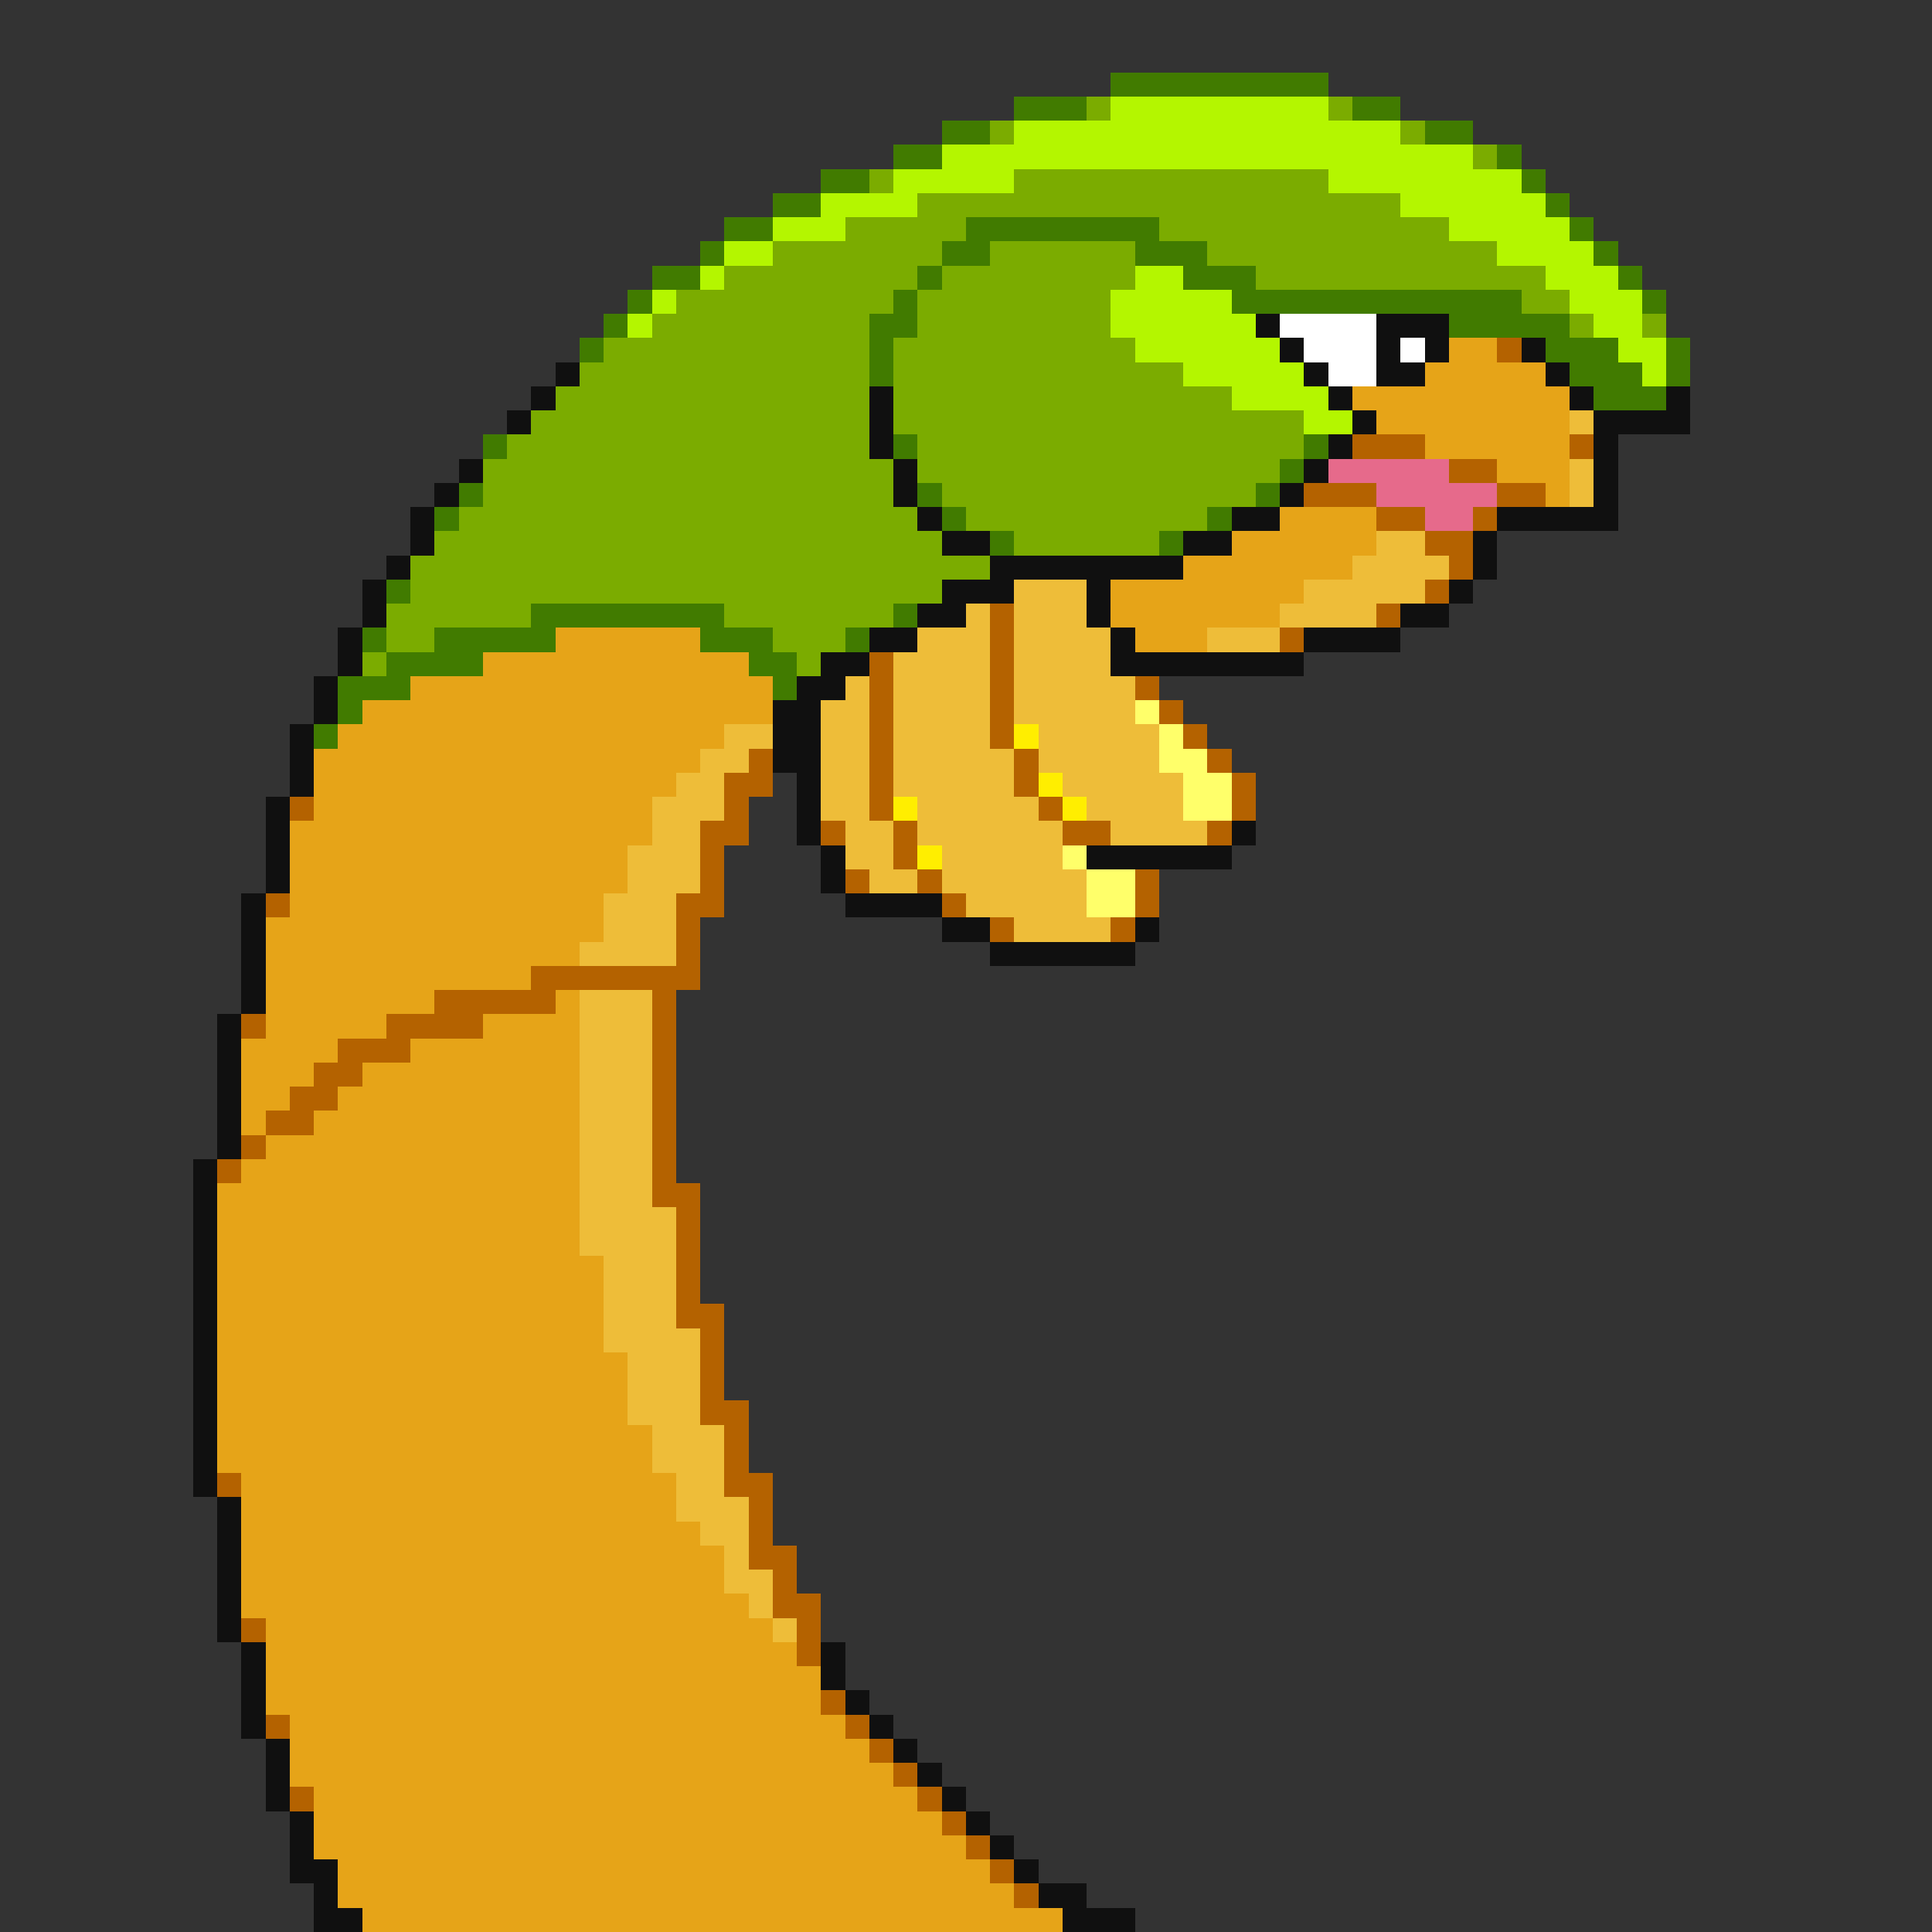<svg xmlns="http://www.w3.org/2000/svg" viewBox="0 -0.5 80 80" shape-rendering="crispEdges">
<rect x="0" y="-0.5" width="80" height="80" fill="#333333" stroke="none"/>
<path stroke="#417b00" d="M46 3h9M42 4h3M56 4h2M39 5h2M59 5h2M37 6h2M62 6h1M34 7h2M63 7h1M32 8h2M64 8h1M30 9h2M40 9h8M65 9h1M29 10h1M39 10h2M47 10h3M66 10h1M27 11h2M38 11h1M49 11h3M67 11h1M26 12h1M37 12h1M51 12h12M68 12h1M25 13h1M36 13h2M60 13h5M24 14h1M36 14h1M64 14h3M69 14h1M36 15h1M65 15h3M69 15h1M66 16h3M20 18h1M37 18h1M54 18h1M53 19h1M19 20h1M38 20h1M52 20h1M18 21h1M39 21h1M50 21h1M41 22h1M48 22h1M16 24h1M22 25h8M37 25h1M15 26h1M18 26h5M29 26h3M35 26h1M16 27h4M31 27h2M14 28h3M32 28h1M14 29h1M13 30h1" />
<path stroke="#7bac00" d="M45 4h1M55 4h1M41 5h1M58 5h1M61 6h1M36 7h1M42 7h13M38 8h20M35 9h5M48 9h12M32 10h7M41 10h6M50 10h12M30 11h8M39 11h8M52 11h12M28 12h9M38 12h8M63 12h2M27 13h9M38 13h8M65 13h1M68 13h1M25 14h11M37 14h10M24 15h12M37 15h12M23 16h13M37 16h14M22 17h14M37 17h17M21 18h15M38 18h16M20 19h17M38 19h15M20 20h17M39 20h13M19 21h19M40 21h10M18 22h21M42 22h6M17 23h24M17 24h22M16 25h6M30 25h7M16 26h2M32 26h3M15 27h1M33 27h1" />
<path stroke="#b4f600" d="M46 4h9M42 5h16M39 6h22M37 7h5M55 7h8M34 8h4M58 8h6M32 9h3M60 9h5M30 10h2M62 10h4M29 11h1M47 11h2M64 11h3M27 12h1M46 12h5M65 12h3M26 13h1M46 13h6M66 13h2M47 14h6M67 14h2M49 15h5M68 15h1M51 16h4M54 17h2" />
<path stroke="#101010" d="M52 13h1M57 13h3M53 14h1M57 14h1M59 14h1M63 14h1M23 15h1M54 15h1M57 15h2M64 15h1M22 16h1M36 16h1M55 16h1M65 16h1M69 16h1M21 17h1M36 17h1M56 17h1M66 17h4M36 18h1M55 18h1M66 18h1M19 19h1M37 19h1M54 19h1M66 19h1M18 20h1M37 20h1M53 20h1M66 20h1M17 21h1M38 21h1M51 21h2M62 21h5M17 22h1M39 22h2M49 22h2M61 22h1M16 23h1M41 23h8M61 23h1M15 24h1M39 24h3M45 24h1M60 24h1M15 25h1M38 25h2M45 25h1M58 25h2M14 26h1M36 26h2M46 26h1M54 26h4M14 27h1M34 27h2M46 27h8M13 28h1M33 28h2M13 29h1M32 29h2M12 30h1M32 30h2M12 31h1M32 31h2M12 32h1M33 32h1M11 33h1M33 33h1M11 34h1M33 34h1M51 34h1M11 35h1M34 35h1M45 35h6M11 36h1M34 36h1M10 37h1M35 37h4M10 38h1M39 38h2M47 38h1M10 39h1M41 39h6M10 40h1M10 41h1M9 42h1M9 43h1M9 44h1M9 45h1M9 46h1M9 47h1M8 48h1M8 49h1M8 50h1M8 51h1M8 52h1M8 53h1M8 54h1M8 55h1M8 56h1M8 57h1M8 58h1M8 59h1M8 60h1M8 61h1M9 62h1M9 63h1M9 64h1M9 65h1M9 66h1M9 67h1M10 68h1M34 68h1M10 69h1M34 69h1M10 70h1M35 70h1M10 71h1M36 71h1M11 72h1M37 72h1M11 73h1M38 73h1M11 74h1M39 74h1M12 75h1M40 75h1M12 76h1M41 76h1M12 77h2M42 77h1M13 78h1M43 78h2M13 79h2M44 79h3" />
<path stroke="#ffffff" d="M53 13h4M54 14h3M58 14h1M55 15h2" />
<path stroke="#e6a418" d="M60 14h2M59 15h5M56 16h9M57 17h8M59 18h6M62 19h3M64 20h1M53 21h4M51 22h6M49 23h7M46 24h8M46 25h7M23 26h6M47 26h3M20 27h11M17 28h15M15 29h17M14 30h16M13 31h16M13 32h15M13 33h14M12 34h15M12 35h14M12 36h14M12 37h13M11 38h14M11 39h13M11 40h11M11 41h7M23 41h1M11 42h5M20 42h4M10 43h4M17 43h7M10 44h3M15 44h9M10 45h2M14 45h10M10 46h1M13 46h11M11 47h13M10 48h14M9 49h15M9 50h15M9 51h15M9 52h16M9 53h16M9 54h16M9 55h16M9 56h17M9 57h17M9 58h17M9 59h18M9 60h18M10 61h18M10 62h18M10 63h19M10 64h20M10 65h20M10 66h21M11 67h21M11 68h22M11 69h23M11 70h23M12 71h23M12 72h24M12 73h25M13 74h25M13 75h26M13 76h27M14 77h27M14 78h28M15 79h29" />
<path stroke="#b46200" d="M62 14h1M56 18h3M65 18h1M60 19h2M54 20h3M62 20h2M57 21h2M61 21h1M59 22h2M60 23h1M59 24h1M41 25h1M57 25h1M41 26h1M53 26h1M36 27h1M41 27h1M36 28h1M41 28h1M47 28h1M36 29h1M41 29h1M48 29h1M36 30h1M41 30h1M49 30h1M31 31h1M36 31h1M42 31h1M50 31h1M30 32h2M36 32h1M42 32h1M51 32h1M12 33h1M30 33h1M36 33h1M43 33h1M51 33h1M29 34h2M34 34h1M37 34h1M44 34h2M50 34h1M29 35h1M37 35h1M29 36h1M35 36h1M38 36h1M47 36h1M11 37h1M28 37h2M39 37h1M47 37h1M28 38h1M41 38h1M46 38h1M28 39h1M22 40h7M18 41h5M27 41h1M10 42h1M16 42h4M27 42h1M14 43h3M27 43h1M13 44h2M27 44h1M12 45h2M27 45h1M11 46h2M27 46h1M10 47h1M27 47h1M9 48h1M27 48h1M27 49h2M28 50h1M28 51h1M28 52h1M28 53h1M28 54h2M29 55h1M29 56h1M29 57h1M29 58h2M30 59h1M30 60h1M9 61h1M30 61h2M31 62h1M31 63h1M31 64h2M32 65h1M32 66h2M10 67h1M33 67h1M33 68h1M34 70h1M11 71h1M35 71h1M36 72h1M37 73h1M12 74h1M38 74h1M39 75h1M40 76h1M41 77h1M42 78h1" />
<path stroke="#eebd39" d="M65 17h1M65 19h1M65 20h1M57 22h2M56 23h4M42 24h3M54 24h5M40 25h1M42 25h3M53 25h4M38 26h3M42 26h4M50 26h3M37 27h4M42 27h4M35 28h1M37 28h4M42 28h5M34 29h2M37 29h4M42 29h5M30 30h2M34 30h2M37 30h4M43 30h5M29 31h2M34 31h2M37 31h5M43 31h5M28 32h2M34 32h2M37 32h5M44 32h5M27 33h3M34 33h2M38 33h5M45 33h4M27 34h2M35 34h2M38 34h6M46 34h4M26 35h3M35 35h2M39 35h5M26 36h3M36 36h2M39 36h6M25 37h3M40 37h5M25 38h3M42 38h4M24 39h4M24 41h3M24 42h3M24 43h3M24 44h3M24 45h3M24 46h3M24 47h3M24 48h3M24 49h3M24 50h4M24 51h4M25 52h3M25 53h3M25 54h3M25 55h4M26 56h3M26 57h3M26 58h3M27 59h3M27 60h3M28 61h2M28 62h3M29 63h2M30 64h1M30 65h2M31 66h1M32 67h1" />
<path stroke="#e66a8b" d="M55 19h5M57 20h5M59 21h2" />
<path stroke="#ffff6a" d="M47 29h1M48 30h1M48 31h2M49 32h2M49 33h2M44 35h1M45 36h2M45 37h2" />
<path stroke="#ffee00" d="M42 30h1M43 32h1M37 33h1M44 33h1M38 35h1" />
</svg>